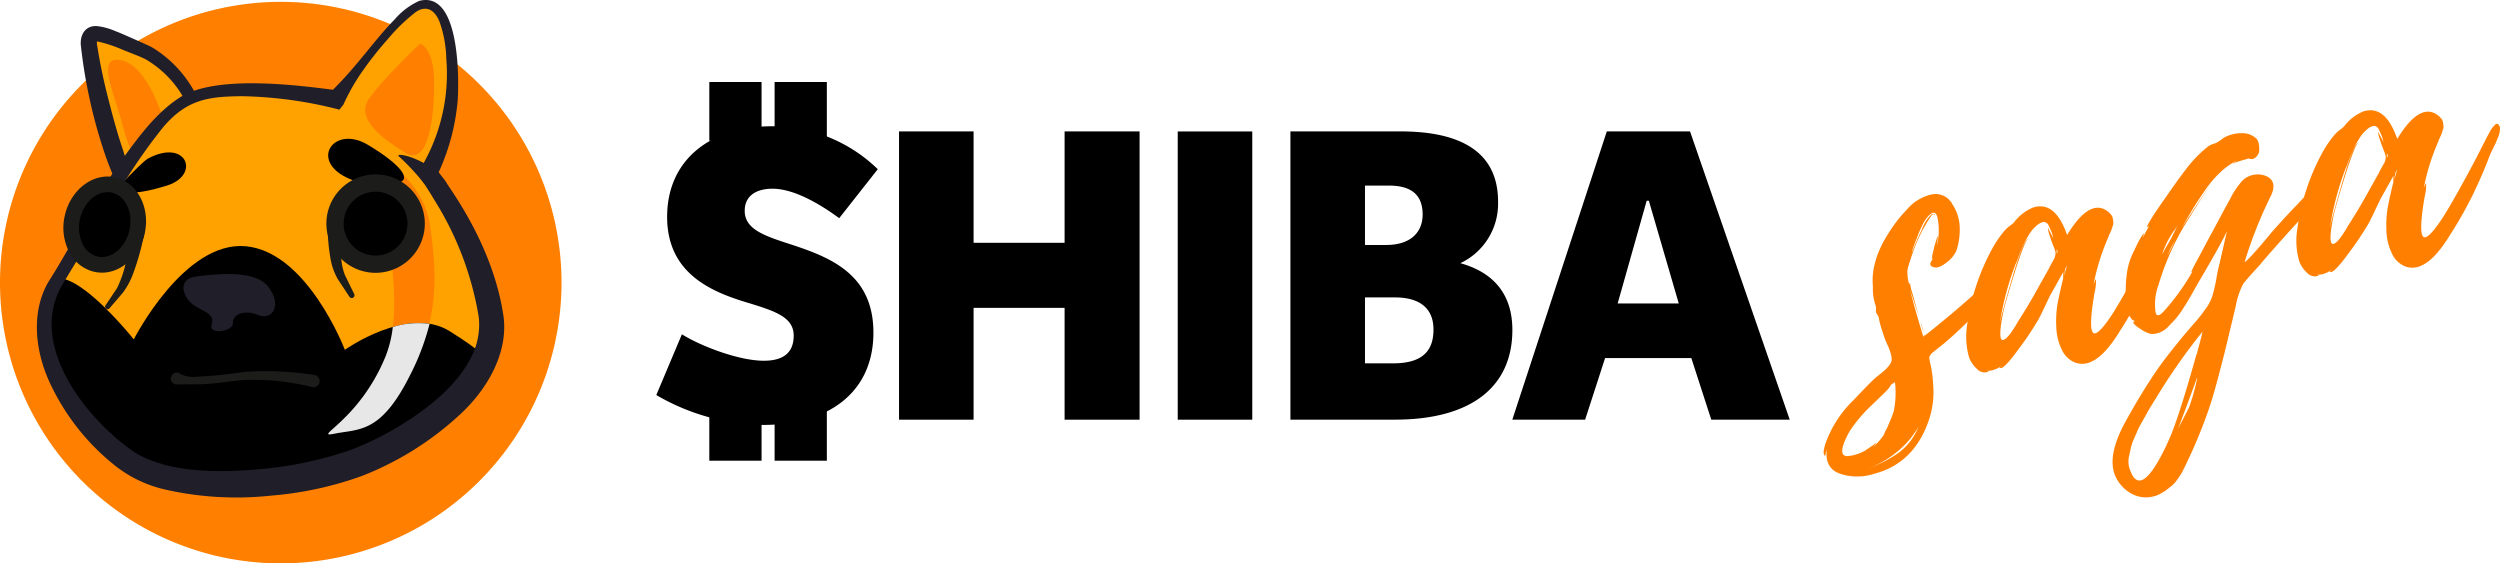 <svg xmlns="http://www.w3.org/2000/svg" viewBox="0 0 314.432 70.857">
    <g data-name="Group 180">
        <path fill="#000" d="m82.548 49.678 3.216-7.632c2.453 1.526 7.2 3.325 10.3 3.325 2.071 0 3.761-.709 3.761-3.162 0-2.289-2.289-3.052-5.451-4.034-4.634-1.363-10.467-3.6-10.467-10.9s5.615-11.394 13.138-11.394a19.048 19.048 0 0 1 13.356 5.4l-4.852 6.16c-2.889-2.126-5.942-3.707-8.395-3.707-1.854 0-3.489.763-3.489 2.78 0 2.344 2.508 3.161 5.887 4.252 4.961 1.636 10.3 3.762 10.3 11.066 0 7.577-5.724 11.612-13.846 11.612a27.361 27.361 0 0 1-13.465-3.762" data-name="Path 429"></path>
        <path fill="#000" d="M122.45 16.528v14.01h11.447v-14.01h9.431v36.257h-9.431V38.72H122.45v14.065h-9.376V16.528Z" data-name="Path 430"></path>
        <path fill="#000" d="M148.126 16.533h9.376v36.252h-9.376z" data-name="Rectangle 56"></path>
        <path fill="#000" d="M176.15 16.528c6.6 0 12.266 1.963 12.266 8.832a8.272 8.272 0 0 1-4.743 7.741c4.307 1.2 6.542 4.034 6.542 8.395 0 7.2-5.234 11.284-14.774 11.284h-13.142V16.528Zm2.78 10.467c0-2.835-1.853-3.652-4.252-3.652h-3v7.468h2.672c3.162 0 4.579-1.689 4.579-3.816m1.363 14.446c0-2.726-1.8-4.034-4.852-4.034h-3.761v8.291h3.544c3.816 0 5.07-1.69 5.07-4.252" data-name="Path 431"></path>
        <path fill="#000" d="m212.56 16.528 12.538 36.252h-9.867l-2.508-7.741h-10.848l-2.508 7.741h-9.159l11.885-36.252Zm-5.179 8.722h-.273l-3.652 12.92h7.687Z" data-name="Path 432"></path>
        <path fill="#000" d="M89.213 10.313h6.57v7.391h-6.57z" data-name="Rectangle 57"></path>
        <path fill="#000" d="M97.424 10.313h6.57v7.391h-6.57z" data-name="Rectangle 58"></path>
        <path fill="#000" d="M89.213 50.552h6.57v7.391h-6.57z" data-name="Rectangle 59"></path>
        <path fill="#000" d="M97.424 50.552h6.57v7.391h-6.57z" data-name="Rectangle 60"></path>
        <path fill="#ff8000" d="M70.624 35.545a35.312 35.312 0 1 0-35.312 35.312 35.312 35.312 0 0 0 35.312-35.312" data-name="Path 433"></path>
        <path fill="#ffa200" d="M24.831 14.31s-1.942-5.889-6.783-7.932-6.879-3.057-6.879-1.019S14.639 24.807 18 24.893s6.831-10.587 6.831-10.587" data-name="Path 434"></path>
        <path fill="#1f1e29" d="M24.066 14.311c-.021.078.039.242.01.158l-.033-.089a13.084 13.084 0 0 0-5.7-6.909c-.814-.416-2.137-.887-2.989-1.246a17.553 17.553 0 0 0-2.941-.979 1.009 1.009 0 0 0-.387-.008.285.285 0 0 0 .123-.074c.045-.048.049-.068.043-.041a2.074 2.074 0 0 0 .011.486 71.226 71.226 0 0 0 1.5 7.139c.534 2.115 1.117 4.218 1.811 6.253a13.93 13.93 0 0 0 2.313 4.638c.123.121.24.155.207.156a1.424 1.424 0 0 0 .235-.035c2.245-.992 4.566-6.6 5.539-8.935.079-.2.209-.521.284-.718 0-.013 0 0-.01.034a.6.6 0 0 0-.016.171m1.529 0a3.115 3.115 0 0 1-.158.649c-1.038 3.234-2.745 8.147-5.449 10.311-3.647 2.729-5.68-2.822-6.66-5.5a64.8 64.8 0 0 1-3.153-13.989c-.156-1.342.523-2.6 2.022-2.5a7.975 7.975 0 0 1 2.292.621c.918.346 2.174.935 3.082 1.326.479.218 1.1.486 1.565.733a14.874 14.874 0 0 1 6.343 7.883 1.463 1.463 0 0 1 .116.459" data-name="Path 435"></path>
        <path fill="#ff8000" d="M16.877 19.759a22 22 0 0 1-1.539-4.291c-1.159-4.311-3.276-8.549 0-7.867s5.287 7.6 5.287 7.6Z" data-name="Path 436"></path>
        <path fill="#ffa200" d="M7.09 35.429C2.356 43.089 9.496 53.358 16 57.961s22.4 4.314 29.486 0 17.531-9.156 16.257-18.328-7.9-17.835-7.9-17.835a24.684 24.684 0 0 0 3.062-11.466c0-6.37-1.215-10.462-4.045-9.69S42.254 12.498 42.254 12.498s-13.148-2.691-18.6 0S12.443 26.771 7.09 35.429" data-name="Path 437"></path>
        <path fill="#000" d="M18.614 19.943c4.851-2.6 6.681 2.073 2.349 3.409s-7.176 1.285-4.88-1.063 2.531-2.345 2.531-2.345" data-name="Path 438"></path>
        <path fill="#ff8000" d="M46.369 20.449s5.479 16.131 2.131 24.35-9.436 10.348-6.392 9.739 5.783 0 9.436-7.3 3.462-12.3 2.557-18.812c-.973-7-8.949-10.407-7.732-7.973" data-name="Path 439"></path>
        <path fill="#000" d="M44.57 22.735c-6.032-2.107-2.754-7.166 1.665-4.539s6.409 5.048 2.455 4.893-4.119-.355-4.119-.355" data-name="Path 440"></path>
        <path fill="#000" d="M58.978 46.341c1.071-.525 5.845.493-2.42-4.686-5.259-3.3-13.186 2.343-13.186 2.343S38.695 31.692 30.915 30.97 16.828 42.684 16.828 42.684 4.36 27.066 5.408 40.356s8.125 19.32 19.364 20.637 22.521-.047 34.206-14.653" data-name="Path 441"></path>
        <path fill="#e7e7e7" d="M49.404 41.123a14.583 14.583 0 0 1-.9 3.675c-3.349 8.219-9.436 10.349-6.392 9.74s5.783 0 9.436-7.3a30.4 30.4 0 0 0 2.482-6.509 10.874 10.874 0 0 0-4.622.4" data-name="Path 442"></path>
        <path fill="#1f1e29" d="M7.805 35.868c-4.331 7.493 2.97 16.775 9.029 20.957 4.611 2.9 11.647 2.618 16.93 2.077a46.886 46.886 0 0 0 10.48-2.366 38.82 38.82 0 0 0 6.805-3.46c3.262-2.1 6.59-4.809 8.285-8.307a8.773 8.773 0 0 0 .87-4.96 39.786 39.786 0 0 0-5.6-14.7 44.894 44.894 0 0 0-2.152-3.3 16.67 16.67 0 0 0 .991-1.59 23.015 23.015 0 0 0 2.692-12.791 14.982 14.982 0 0 0-.85-4.678c-.6-1.522-1.71-2.174-3.079-1.169a22.958 22.958 0 0 0-3.466 3.381 43.475 43.475 0 0 0-3.074 3.878 26.038 26.038 0 0 0-2.475 4.315l-.5.636-.672-.17A52.47 52.47 0 0 0 30.496 12.1c-4.379.024-7.063.443-10.024 3.956a71.842 71.842 0 0 0-6.5 9.688c-2.017 3.372-4.133 6.711-6.166 10.122m-1.422-.879c3.13-5 5.7-10.425 9.2-15.24 2.083-2.831 4.276-5.825 7.354-7.687 4.672-2.592 14.262-1.388 19.548-.689l-1.169.465a46.562 46.562 0 0 0 3.445-3.7c1.629-1.91 3.136-3.922 4.9-5.72A8.955 8.955 0 0 1 52.717.115c5.012-1.331 5.023 9.225 4.864 12.315a27.257 27.257 0 0 1-2.752 9.957l-.072-1.287c4.125 5.44 7.586 11.892 8.578 18.731.584 4.55-2.006 8.958-5.121 11.965a38.959 38.959 0 0 1-12.709 8.073 44.013 44.013 0 0 1-11.388 2.465 40.669 40.669 0 0 1-13.287-.749 15.854 15.854 0 0 1-6.3-2.975 28.833 28.833 0 0 1-8.248-10.434c-1.9-4.055-2.5-9.264.1-13.186" data-name="Path 443"></path>
        <path fill="#000" d="M17.244 29.132c-.6 2.753-2.909 4.588-5.157 4.1s-3.585-3.119-2.985-5.872 2.909-4.588 5.157-4.1 3.584 3.119 2.984 5.871" data-name="Path 444"></path>
        <path fill="#1c1c1b" d="M12.813 34.291a4.38 4.38 0 0 1-.936-.1 4.765 4.765 0 0 1-3.227-2.6 6.688 6.688 0 0 1-.508-4.439c.715-3.278 3.552-5.453 6.327-4.849s4.45 3.763 3.737 7.042c-.634 2.909-2.942 4.95-5.392 4.95m.705-10.128c-1.539 0-3.023 1.413-3.457 3.4a4.722 4.722 0 0 0 .34 3.13 2.835 2.835 0 0 0 1.895 1.57c1.719.378 3.5-1.127 3.987-3.347s-.519-4.328-2.234-4.7a2.474 2.474 0 0 0-.53-.057" data-name="Path 445"></path>
        <path fill="#1c1c1b" d="M18.165 29.242a30.787 30.787 0 0 1-1.41 5.142 9.337 9.337 0 0 1-1.3 2.428l-1.694 1.974a.311.311 0 0 1-.493-.376l1.441-2.152a13.8 13.8 0 0 0 1.344-4.73c.121-.836.214-1.7.268-2.52a.93.93 0 1 1 1.843.233" data-name="Path 446"></path>
        <path fill="#000



" d="M52.343 28.124a5.1 5.1 0 1 1-5.1-5.1 5.1 5.1 0 0 1 5.1 5.1" data-name="Path 447"></path>
        <path fill="#1c1c1b" d="M47.241 34.314a6.19 6.19 0 1 1 6.19-6.19 6.2 6.2 0 0 1-6.19 6.19m0-10.2a4.014 4.014 0 1 0 4.008 4.011 4.018 4.018 0 0 0-4.013-4.014" data-name="Path 448"></path>
        <path fill="#1c1c1b" d="M43.277 27.226a23.689 23.689 0 0 0-.362 5.042 6.753 6.753 0 0 0 .476 2.345l1.156 2.367a.345.345 0 0 1-.6.34l-1.453-2.2a7.828 7.828 0 0 1-.943-2.685 25.234 25.234 0 0 1-.319-5.451 1.03 1.03 0 1 1 2.041.238" data-name="Path 449"></path>
        <path fill="#ff8000" d="M52.828 5.491s1.756.422 1.784 4.841-.738 10.622-3.568 8.918-6.337-4.292-4.699-6.731 6.481-7.026 6.481-7.026" data-name="Path 450"></path>
        <path fill="#1f1e29" d="M24.772 34.755c2.066-.218 7.234-.963 8.982 1.321s.545 4.291-1.274 3.542-3.276-.016-3.185 1.019-3.15 1.578-2.676.16-1.238-1.623-2.42-2.539-2-3.232.573-3.5" data-name="Path 451"></path>
        <path fill="#1c1c1b" d="M39.227 48.675a30.17 30.17 0 0 0-8.369-.88c-1.411.067-2.859.34-4.266.452-1.456.133-2.922.07-4.39.114a.738.738 0 0 1-.654-1.03.775.775 0 0 1 1.008-.426c-.03 0 0 .016 0 .024a.571.571 0 0 0 .126.1 3.5 3.5 0 0 0 1.723.374 61.954 61.954 0 0 0 6.389-.636 39.477 39.477 0 0 1 7.658.245c.367.046.722.088 1.105.152a.777.777 0 1 1-.33 1.517" data-name="Path 452"></path>
        <path fill="#1f1e29" d="M53.336 23.071a29.426 29.426 0 0 0-3.068-3.312c-1.009-.764 3.068 0 5.361 2.548s-2.293.764-2.293.764" data-name="Path 453"></path>
        <path fill="#ff8000" d="M252.165 34.389v.049a1.86 1.86 0 0 1-.115.934 3.879 3.879 0 0 1-.624 1.058q-.44.554-.81.936t-.963.955q-.592.574-.741.716-2.615 2.663-4.453 4.2l-1.393 1.106a1.485 1.485 0 0 0-.413.571 2.858 2.858 0 0 0 .107.719 14.977 14.977 0 0 1 .369 2.644 11.008 11.008 0 0 1-.436 4.279q-1.817 5.682-6.957 7.029a6.872 6.872 0 0 1-4.453-.055q-1.859-.759-1.5-3.165a1.577 1.577 0 0 1-.065.294 6.3 6.3 0 0 0-.109.457l-.043.213q-.416-.13.036-1.562a14.176 14.176 0 0 1 3.575-5.493q1.673-1.787 2.515-2.583.148-.144.6-.5c.3-.238.547-.442.746-.618a4.179 4.179 0 0 0 .565-.614 1.464 1.464 0 0 0 .309-.616 2.281 2.281 0 0 0-.086-.8 6.624 6.624 0 0 0-.407-1.107c-.189-.41-.3-.678-.342-.8q-.057-.133-.383-1.139a9.529 9.529 0 0 1-.4-1.585c-.007-.165-.372-.449-.354-.855a1.588 1.588 0 0 0-.085-.776 6.065 6.065 0 0 1-.29-2.209 8.1 8.1 0 0 1 .149-2.546 11 11 0 0 1 2.643-5.126c1.017-1.1 1.083.773 1.717 1.156-.005-.132.134-.056.422.227a2.345 2.345 0 0 1 .332.554c.01.231-.024-1.576-.1-.987s-.185.888-.322.895c.055-.317.094 1.623.118 1.382q-.63 2.135-.623 2.283a6.143 6.143 0 0 0 .236 1.933.317.317 0 0 1 .091-.277 6.032 6.032 0 0 0 .286 1.268q.335 1.253.877 3.1-1.12-3.326-1.18-3.559.5 2.057 1.7 6.011a.5.5 0 0 0 .034-.41.289.289 0 0 0 .057.133.308.308 0 0 1 .057.134q4.031-3.225 6.26-5.275.3-.285 1.254-1.366a11.585 11.585 0 0 1 1.506-1.489q.849-.6 1.093.282m-19.821 22.972a5.247 5.247 0 0 0 2.234-.7l1.4-.957c.034.022-.046.129-.244.321l-.146.192a8.673 8.673 0 0 0 1.519-1.793l-.246.271a9 9 0 0 0 .758-1.547 14.261 14.261 0 0 0 .556-1.437 11.519 11.519 0 0 0 .155-3.647 2.917 2.917 0 0 1-.348.3l.344-.4-.6.523c.1-.061.053.035-.142.292a7.293 7.293 0 0 1-.64.686l-1.483 1.433a18.953 18.953 0 0 0-2.794 3.265q-1.77 3.166-.328 3.2m6.465-.431a7.576 7.576 0 0 0 2.485-3.275 11.071 11.071 0 0 1-2.745 3.2 12.077 12.077 0 0 1-3.668 2.069 15.659 15.659 0 0 0 3.928-1.995m3.121-15.118a10.857 10.857 0 0 1-.364-1.295 10.928 10.928 0 0 1 .364 1.295m.879 4.947-.055-.084-.006-.148c.005.132.026.209.061.232" data-name="Path 454"></path>
        <path fill="#ff8000" d="M272.89 28.054a2.348 2.348 0 0 1-.158 1.122 13.182 13.182 0 0 1-.609 1.4q-.38.761-.519 1.1-.738 2.017-2.061 4.8a50.431 50.431 0 0 1-2.871 5.088q-1.925 3.161-3.592 3.9a2.569 2.569 0 0 1-2.235.076 3.122 3.122 0 0 1-1.533-1.58 6.89 6.89 0 0 1-.687-2.852 13.235 13.235 0 0 1 .16-2.9q.229-1.267.713-3.209a5.631 5.631 0 0 1 .018-.806q-.241.42-.789 1.406t-.79 1.406q-.191.355-.734 1.515t-.877 1.756a39.428 39.428 0 0 1-2.517 3.735q-1.945 2.667-2.324 2.227l.545-.509a2.93 2.93 0 0 1-2.123.918.121.121 0 0 0 .1.02l.106.069a1.276 1.276 0 0 1-1.455-.326 3.73 3.73 0 0 1-.986-1.414 9.335 9.335 0 0 1-.233-4.285 27.79 27.79 0 0 1 3.15-9.473 13.092 13.092 0 0 1 1.5-2.188 3.293 3.293 0 0 1 .618-.581 7.365 7.365 0 0 0 .572-.466 5.781 5.781 0 0 1 2.492-1.926q2.744-.8 4.212 3.477 2.934-4.806 5.23-2.873a2.446 2.446 0 0 1 .351.373.994.994 0 0 1 .174.45q.036.266.068.4a1.135 1.135 0 0 1-.081.5c-.076.24-.121.386-.136.44s-.093.236-.235.543a3.083 3.083 0 0 0-.209.511 27.317 27.317 0 0 0-1.9 6.256 2.93 2.93 0 0 1 .367-1.058 5.88 5.88 0 0 1-.183 1.755q-.907 5.317.112 5.07.711-.208 2.256-2.608 1.494-2.386 4.068-7.238 1.519-2.994 1.759-3.414a3.364 3.364 0 0 1 .682-.9q.347-.3.578.282m-14.572 4.593a1.769 1.769 0 0 0 .22-.864 4.82 4.82 0 0 0-.295-.89q-.29-.742-.5-1.406t-.111-.793l.116.317q.167.3.335.627a1.959 1.959 0 0 1 .17.376 2.878 2.878 0 0 0-.1-.448 3.559 3.559 0 0 0-.206-.591 41.39 41.39 0 0 1-.254-.55.881.881 0 0 0-.353-.424.6.6 0 0 0-.465-.039 1.769 1.769 0 0 0-.6.326 4.574 4.574 0 0 0-.545.509 4.862 4.862 0 0 0-.51.7q-.266.428-.433.727a9.218 9.218 0 0 0-.4.843q-.236.543-.328.77c-.063.152-.155.4-.278.731a3.919 3.919 0 0 1-.233.568 35.506 35.506 0 0 0-2.04 7.7q.2-1.211 1.6-5.944t2.006-4.862q-.454.232-1.745 4.36t-1.455 5.127q-.635 3.238-.017 3.257.617-.03 1.909-2.307 1.35-2.094 2.594-4.358l1.244-2.214q.188-.4.668-1.245m.379-.76a.35.35 0 0 0-.021-.495Zm.893 2.842.407-1.319-.24.419Z" data-name="Path 455"></path>
        <path fill="#ff8000" d="M293.68 22.051a1.119 1.119 0 0 0 .021.493c.037.09-.024.25-.185.48s-.26.375-.291.435a2.842 2.842 0 0 1-.368.408 9.267 9.267 0 0 1-.421.4l-3.988 4.256q-3 3.326-4.271 4.846-1.622 1.774-2.012 2.287a8.991 8.991 0 0 0-.919 2.619q-.174.751-.72 3.037t-.788 3.256q-.242.971-.774 2.977t-.942 3.276q-.409 1.27-1.059 2.935t-1.309 3.108q-.048.114-.33.721t-.354.753c-.047.1-.158.321-.331.672a7.609 7.609 0 0 1-.406.744q-.145.217-.436.627a3.5 3.5 0 0 1-.565.639q-.274.229-.622.506a5.136 5.136 0 0 1-.751.494 3.817 3.817 0 0 1-3.307.287 4.632 4.632 0 0 1-2.382-2.183q-1.343-2.562 1.189-7.15 2.006-3.636 3.9-6.389.968-1.433 3.121-4.06.2-.257 1.5-1.761a20.743 20.743 0 0 0 1.829-2.359 5.655 5.655 0 0 0 .632-1.485 21.032 21.032 0 0 0 .453-2.058 15.8 15.8 0 0 1 .343-1.625l.955-4.181q-.657 1.493-3.537 6.383-.145.242-.647 1.138t-.743 1.292q-.241.4-.675 1.072a9.8 9.8 0 0 1-.876 1.18q-.441.5-.886.933a2.8 2.8 0 0 1-2.224.948 4.319 4.319 0 0 1-1.34-.66q-.979-.616-.837-.906c.071.046.123.063.157.054l-.167-.3q.065.333-.318-.208-.162-.2-.273-.371a6.084 6.084 0 0 1-.34-1.953 17.8 17.8 0 0 1 .118-3.286 8.644 8.644 0 0 1 .956-2.931q.046-.113.283-.607t.525-.978q.288-.483.392-.464l-.045.163c-.1.162-.127.255-.091.277l.811-1.487a.584.584 0 0 1-.248.222q-.26-.074 1.947-3.244t2.842-3.954a15.327 15.327 0 0 1 2.61-2.761 2.271 2.271 0 0 1 .474-.338 2.718 2.718 0 0 1 .481-.19 1.637 1.637 0 0 0 .4-.168 3.917 3.917 0 0 0 .477-.313c.182-.136.324-.236.424-.3a4.392 4.392 0 0 1 2.112-.54 2.5 2.5 0 0 1 1.745.517q.527.3.547 1.367a1.263 1.263 0 0 1-.842 1.371 2.478 2.478 0 0 1-.726-.139l.159.1a13 13 0 0 0-1.981.626l.651-.439a8.8 8.8 0 0 0-2.1 1.461 13.85 13.85 0 0 0-2.009 2.362q-.97 1.408-1.523 2.319t-1.367 2.349q3.188-4.93 3.923-5.794-.587.721-2.034 3.018t-1.686 2.717a32.99 32.99 0 0 0-3.139 7.268 7 7 0 0 0-.374 3.311q.144.96 1.029 0a27.943 27.943 0 0 0 3.645-5.063c-.065.085-.115.133-.148.143q-.1.03.3-.739t.6-1.123l1.287-2.426q.431-.775 1.313-2.433t1.36-2.5a9.883 9.883 0 0 1 1.6-2.366 2.79 2.79 0 0 1 2.99-.5q1.391.672.542 2.468a54.1 54.1 0 0 0-3.3 8.316c.068.014.35-.243.842-.771s1.023-1.131 1.6-1.815.888-1.068.955-1.154q2.16-2.43 3.3-3.561.392-.464 1.256-1.316t1.309-1.282q1.565-1.906 2-1.383a3.09 3.09 0 0 1 .118.366m-17.297 22.059q.4-1.369.619-2.382a75.9 75.9 0 0 0-5.918 8.477q-.049.064-.53.855t-.6 1.026q-.119.233-.55.986a10.666 10.666 0 0 0-.572 1.092q-.139.341-.445 1.03a5.722 5.722 0 0 0-.391 1.114c-.056.282-.128.612-.215.988a3.188 3.188 0 0 0-.085 1.026 2.9 2.9 0 0 0 .217.863q1.168 3.255 3.887-1.833.715-1.36 1.274-2.723 1.163-2.89 3.13-9.917a1.911 1.911 0 0 0 .18-.6m-3.373-14.027.9-1.813a5.3 5.3 0 0 1-.531.805 11.809 11.809 0 0 0-1.471 2.929q1.053-1.856 1.1-1.922m0 1.3.568-1.166a16.955 16.955 0 0 0-1 1.942Zm3.313 16.246-.006-.149q-.318.994-2.4 6.5.188-.4.689-1.351c.334-.631.579-1.118.736-1.465a26.071 26.071 0 0 0 .982-3.537" data-name="Path 456"></path>
        <path fill="#ff8000" d="M314.415 15.964a2.358 2.358 0 0 1-.158 1.122 13.041 13.041 0 0 1-.61 1.4q-.38.76-.519 1.1-.738 2.017-2.061 4.8a50.3 50.3 0 0 1-2.871 5.089q-1.925 3.161-3.592 3.9a2.564 2.564 0 0 1-2.235.075 3.118 3.118 0 0 1-1.533-1.579 6.891 6.891 0 0 1-.687-2.852 13.19 13.19 0 0 1 .16-2.9q.228-1.268.712-3.209a5.736 5.736 0 0 1 .018-.806q-.241.421-.789 1.406t-.788 1.411q-.191.355-.733 1.515t-.877 1.756a39.211 39.211 0 0 1-2.517 3.734q-1.945 2.668-2.324 2.228l.545-.509a2.933 2.933 0 0 1-2.123.919.121.121 0 0 0 .1.019l.106.07a1.276 1.276 0 0 1-1.455-.327 3.735 3.735 0 0 1-.986-1.414 9.334 9.334 0 0 1-.233-4.285 27.826 27.826 0 0 1 3.149-9.472 13.11 13.11 0 0 1 1.5-2.189 3.315 3.315 0 0 1 .618-.581 7.379 7.379 0 0 0 .572-.466 5.78 5.78 0 0 1 2.491-1.926q2.744-.8 4.212 3.476 2.935-4.8 5.23-2.873a2.473 2.473 0 0 1 .35.373.984.984 0 0 1 .174.45q.036.266.069.4a1.142 1.142 0 0 1-.083.5c-.076.24-.121.386-.135.439s-.093.236-.234.543a3.042 3.042 0 0 0-.21.512 27.349 27.349 0 0 0-1.9 6.256 2.955 2.955 0 0 1 .366-1.058 5.793 5.793 0 0 1-.182 1.755q-.907 5.317.112 5.07.711-.208 2.256-2.608 1.494-2.386 4.068-7.238 1.52-2.994 1.759-3.414a3.352 3.352 0 0 1 .682-.9q.347-.3.579.282m-14.566 4.599a1.761 1.761 0 0 0 .22-.864 4.767 4.767 0 0 0-.295-.89q-.289-.741-.5-1.406t-.112-.793l.116.317q.167.3.335.627a1.957 1.957 0 0 1 .17.376 2.881 2.881 0 0 0-.1-.448 3.622 3.622 0 0 0-.205-.591c-.076-.16-.161-.344-.255-.551a.877.877 0 0 0-.353-.422.593.593 0 0 0-.465-.04 1.769 1.769 0 0 0-.6.326 4.575 4.575 0 0 0-.545.509 4.864 4.864 0 0 0-.51.7q-.265.428-.432.727t-.4.842q-.235.544-.327.771c-.063.152-.156.4-.278.731a3.913 3.913 0 0 1-.233.568 35.6 35.6 0 0 0-2.041 7.7q.207-1.211 1.6-5.945t2.006-4.861q-.452.232-1.744 4.36t-1.455 5.126q-.634 3.238-.017 3.257.617-.03 1.909-2.307 1.351-2.093 2.594-4.357l1.244-2.214q.188-.4.668-1.245m.379-.76a.35.35 0 0 0-.021-.495Zm.892 2.842.408-1.319-.24.419Z" data-name="Path 457"></path>
        <path fill="#ff8000" d="M236.679 30.904a16.888 16.888 0 0 1 3.126-4.513 5.715 5.715 0 0 1 3.18-1.947 2.412 2.412 0 0 1 2.6 1.287 5.557 5.557 0 0 1 .9 3.017 8.5 8.5 0 0 1-.434 2.814 3.951 3.951 0 0 1-1.291 1.5q-.991.773-1.609.522a.46.46 0 0 1-.342-.249.325.325 0 0 1-.011-.266q.051-.1.205-.382a3.329 3.329 0 0 1 .206-.356l-.264.292a18.388 18.388 0 0 1 .759-2.963l.014.318c-.029.188-.058.393-.084.616l-.042.335a7.8 7.8 0 0 0 .136-3.318q-.228-1.492-1.232-.395a4.5 4.5 0 0 0-.548.778q-.23.417-.584 1.218l-.3.786q-.8 2.007-1.524 4.475a36.761 36.761 0 0 1 2.194-5.638 4.955 4.955 0 0 1 1.245-1.922h.387v.052h-.166a.258.258 0 0 0-.218.064 19.361 19.361 0 0 0-2.5 5.027c-1.481 4.194-.4 2.6-.813 5.984Z" data-name="Path 458"></path>
    </g>
</svg>